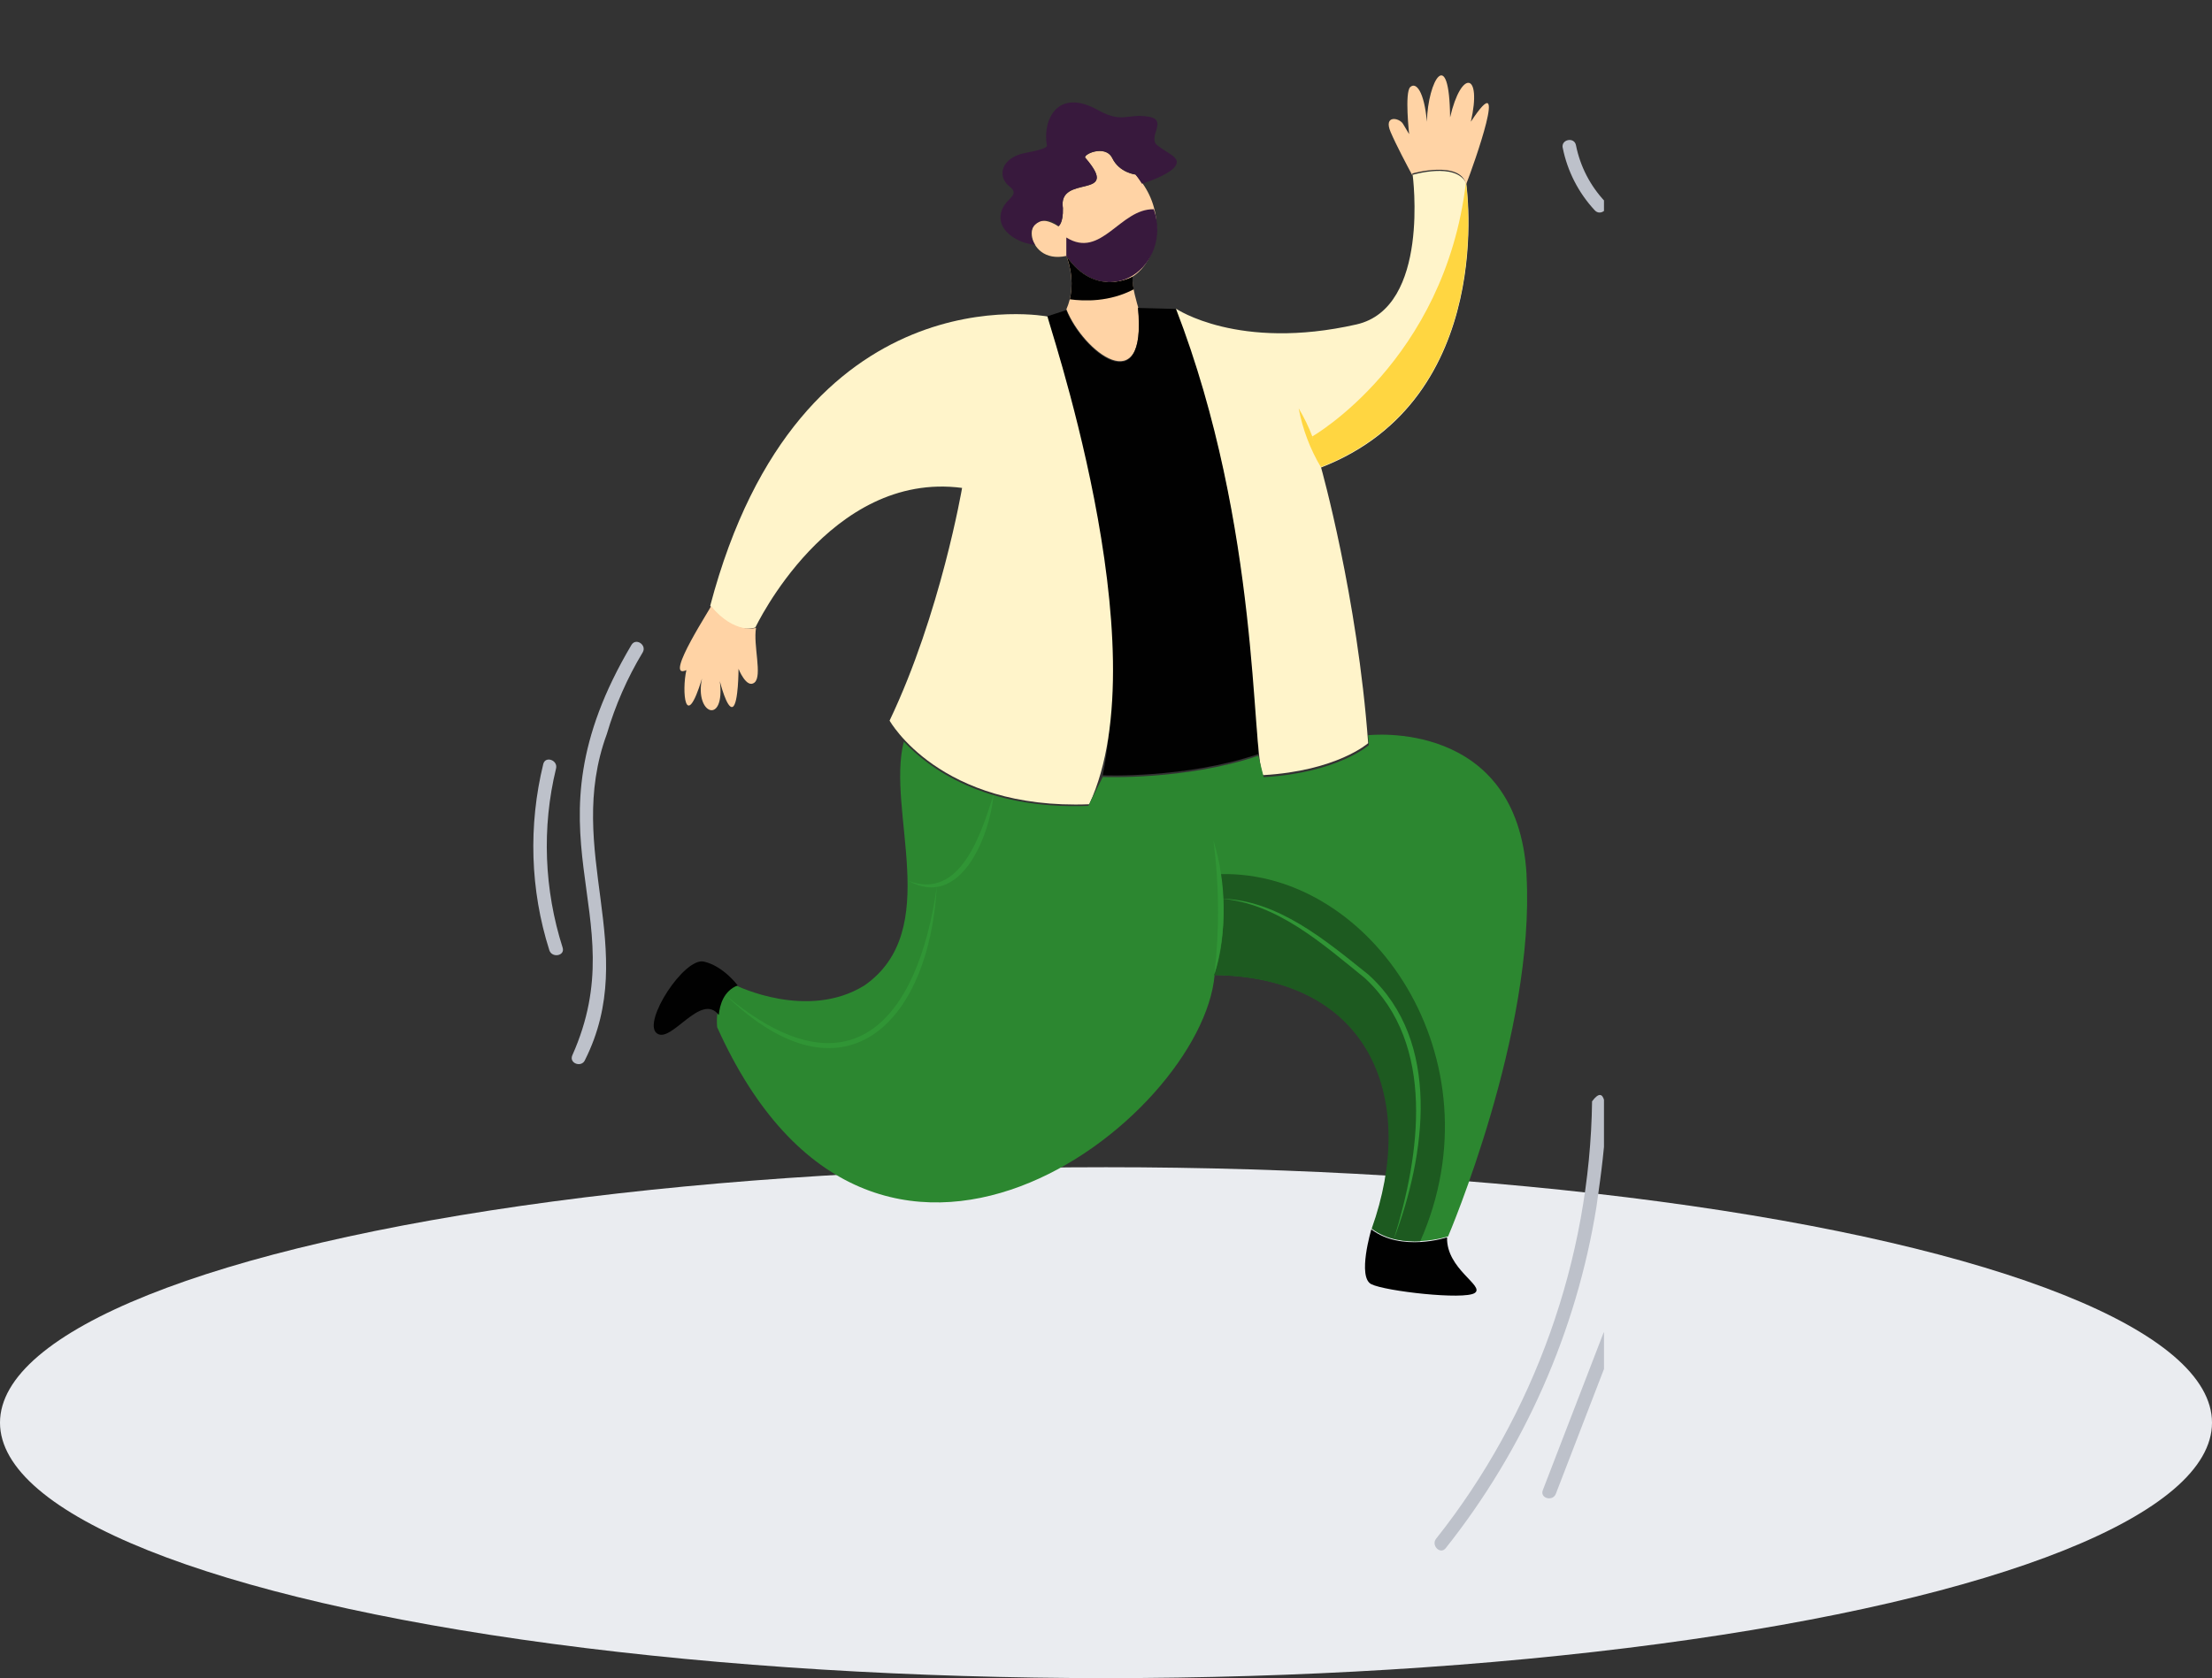 <svg width="593" height="450" viewBox="0 0 593 450" fill="none" xmlns="http://www.w3.org/2000/svg">
    <rect x="0" y="0" width="593" height="450" fill="#333333" stroke="none"/>
    <ellipse cx="296.5" cy="381.5" rx="296.5" ry="68.5" fill="#EAECF0"/>
    <g clip-path="url(#clip0_0_1)">
    <path d="M436.286 15.438C425.263 31.974 435.717 52.386 442.142 68.514C443.001 70.674 446.256 69.066 445.397 66.93C439.42 51.606 429.437 33.15 439.335 17.406C440.617 15.474 437.58 13.506 436.286 15.45V15.438Z" fill="#BDC1CA"/>
    <path d="M418.942 39.638C420.188 45.89 423.177 51.734 427.545 56.414C429.13 58.106 431.852 55.73 430.255 54.026C426.298 49.802 423.612 44.594 422.487 38.93C422.039 36.65 418.47 37.358 418.929 39.638H418.942Z" fill="#BDC1CA"/>
    <path d="M304.403 46.828C318.875 62.452 302.915 88.372 285.89 68.62C274.262 71.236 273.536 54.136 283.737 60.688C283.737 60.688 285.056 59.98 284.935 55.828C283.458 46.468 300.798 53.824 291.021 42.436C289.823 41.608 296.272 38.524 298.184 42.436C300.096 46.348 304.391 46.816 304.391 46.816L304.403 46.828Z" fill="#FFD3A5"/>
    <path d="M310.232 38.964C307.51 36.708 313.366 32.088 307.752 31.26C302.137 30.432 300.939 33.036 294.732 29.724C283.346 23.16 279.462 32.352 280.636 38.964C280.636 38.964 281.591 39.792 275.021 40.98C268.451 42.168 267.144 47.256 270.605 49.98C274.065 52.704 268.572 53.148 268.221 57.96C267.918 62.052 272.795 65.232 277.502 65.652C273.872 60.6 280.418 56.844 283.757 60.648C283.757 60.648 285.076 59.94 284.955 55.788C283.479 46.428 300.818 53.784 291.042 42.396C289.844 41.568 296.293 38.484 298.205 42.396C300.117 46.308 304.412 46.776 304.412 46.776C304.412 46.776 305.162 47.724 306.13 49.26C306.13 49.26 312.894 47.244 314.927 44.76C316.96 42.276 312.967 41.208 310.244 38.952L310.232 38.964Z" fill="#38193D"/>
    <path d="M309.313 56.11C300.262 55.906 295.217 69.574 285.863 63.682V68.662C297.068 84.25 314.468 71.098 309.313 56.11Z" fill="#38193D"/>
    <path d="M285.882 68.714C285.882 68.714 288.991 75.938 285.882 82.934C290.298 94.13 307.601 107.942 305.109 82.346C305.109 82.346 303.197 76.19 303.669 74.174C303.669 74.174 293.638 79.982 285.87 68.726L285.882 68.714Z" fill="#FFD3A5"/>
    <path d="M286.791 80.258C290.723 80.798 297.463 80.99 303.937 77.582C303.67 76.214 303.513 74.882 303.695 74.138C303.695 74.138 293.664 79.946 285.896 68.69C285.896 68.69 288.267 74.21 286.791 80.27V80.258Z" fill="#010101"/>
    <path d="M315.407 82.848L305.062 82.572C307.554 108.228 290.203 94.284 285.835 83.16L280.62 84.864C280.62 84.864 305.534 159.096 295.624 207.9C295.624 207.9 317.73 208.848 337.32 202.212C337.32 202.212 336.159 135.588 315.419 82.836L315.407 82.848Z" fill="#010101"/>
    <path d="M280.86 84.878C280.86 84.878 214.285 71.93 190.4 162.434C190.4 162.434 195.809 170.174 202.5 168.278C202.5 168.278 222.356 126.17 257.918 130.838C257.918 130.838 252.183 164.498 238.485 193.238C238.485 193.238 251.868 217.25 292.004 215.666C311.594 173.654 279.698 83.054 280.86 84.89V84.878Z" fill="#FFF4CA"/>
    <path d="M393.047 49.09C390.179 43.402 378.709 46.882 378.709 46.882C378.709 46.882 383.488 82.486 363.656 86.998C331.978 94.186 315.244 82.762 315.244 82.762C337.968 141.586 335.366 200.83 338.585 207.862C358.417 206.722 366.778 199.282 366.778 199.282C363.91 159.958 354.158 125.362 354.158 125.362C401.735 106.882 393.059 49.078 393.059 49.078L393.047 49.09Z" fill="#FFF4CA"/>
    <path d="M190.579 162.526C191.655 161.434 177.45 182.686 184.008 179.698C182.726 185.242 183.682 196.714 188.195 181.954C186.114 191.626 194.475 194.554 192.974 182.662C192.974 182.662 194.886 190.366 196.435 189.538C197.984 188.71 197.984 179.35 197.984 179.35C197.984 179.35 200.138 184.798 202.279 183.022C204.421 181.246 201.88 173.026 202.679 168.37C202.679 168.37 197.028 170.23 190.579 162.526Z" fill="#FFD3A5"/>
    <path d="M378.666 47.09C378.63 46.754 378.605 46.55 378.605 46.55C378.436 46.526 391.589 42.854 393.029 49.478C395.146 44.066 404.874 16.55 394.311 32.642C397.36 19.31 391.722 18.566 388.745 31.478C388.564 11.882 382.78 21.554 382.526 32.642C381.8 24.446 379.598 21.902 378.061 23.354C376.524 24.806 377.77 35.978 377.77 35.978C377.77 35.978 377.117 34.886 376.125 33.218C375.133 31.55 370.825 30.746 372.797 35.39C374.273 38.858 377.25 44.462 378.666 47.09Z" fill="#FFD3A5"/>
    <path d="M409.255 234.644C406.859 192.476 366.772 197.156 366.759 197.156C366.832 198.044 366.905 198.932 366.965 199.82C366.965 199.82 358.604 207.26 338.772 208.4L337.332 202.664C317.742 209.3 295.636 208.352 295.636 208.352C292.804 213.884 291.776 216.092 291.776 216.092C263.752 217.196 248.784 205.82 242.299 198.86C237.519 217.544 252.971 249.44 231.736 264.26C216.441 273.74 197.335 264.26 197.335 264.26C191.128 266.624 192.265 275.468 192.265 275.468C234.398 369.128 322.292 300.284 325.619 261.416C368.332 262.04 380.057 295.4 367.909 329.408C376.028 335.564 388.213 331.544 388.213 331.544C388.213 331.544 411.626 276.812 409.23 234.644H409.255Z" fill="#2C8730"/>
    <path d="M337.184 201.468C337.184 201.072 337.16 200.556 337.136 199.932C337.16 200.556 337.172 201.072 337.184 201.468Z" fill="#2C8730"/>
    <path d="M380.745 332.862C402.259 284.13 367.81 233.43 327.215 234.402C329.707 251.382 325.436 261.486 325.436 261.486C368.149 262.11 379.874 295.47 367.726 329.478C371.731 332.514 376.716 333.066 380.745 332.862Z" fill="#1D5A20"/>
    <path d="M192.693 272.186C192.959 269.414 194.036 265.682 197.763 264.254C197.763 264.254 193.939 259.046 188.688 257.858C183.437 256.67 172.208 273.962 176.031 277.046C179.855 280.13 187.877 265.874 192.705 272.186H192.693Z" fill="#010101"/>
    <path d="M367.631 329.682C367.631 329.682 363.807 342.474 367.631 344.37C371.454 346.266 392.472 348.63 395.34 346.734C398.207 344.838 387.692 340.338 387.934 331.806C387.934 331.806 375.75 335.838 367.631 329.67V329.682Z" fill="#010101"/>
    <path d="M266.371 213.01C265.439 223.966 257.55 244.102 243.441 236.158C257.538 241.69 263.164 223.15 266.371 213.01Z" fill="#309535"/>
    <path d="M325.303 225.372C328.86 236.952 328.969 249.708 325.545 261.336C326.948 249.36 326.864 237.324 325.303 225.372Z" fill="#309535"/>
    <path d="M373.668 332.266C380.65 309.802 385.055 280.114 365.949 262.33C354.659 253.21 342.342 242.086 327.192 240.982C342.535 241.234 355.434 252.238 366.844 261.346C386.591 279.226 382.151 309.874 373.681 332.278L373.668 332.266Z" fill="#309535"/>
    <path d="M251.145 237.74C249.039 274.748 225.977 297.368 194.396 266.744C227.743 294.752 246.05 273.884 251.145 237.74Z" fill="#309535"/>
    <path d="M351.769 117.052L354.092 125.248C401.669 106.768 392.994 48.964 392.994 48.964C387.258 96.82 351.769 117.052 351.769 117.052Z" fill="#FFD641"/>
    <path d="M354.163 125.364C351.235 120.456 349.202 115.104 348.149 109.488C351.102 114.444 353.086 119.7 354.163 125.364Z" fill="#FFD641"/>
    <path d="M169.287 172.93C138.843 224.278 170.715 244.27 153.412 283.03C152.516 285.178 155.941 286.366 156.836 284.23C171.731 254.53 151.125 228.286 162.68 196.834C164.943 189.166 168.149 181.81 172.288 174.958C173.486 172.978 170.497 170.938 169.287 172.93Z" fill="#BDC1CA"/>
    <path d="M145.643 204.866C141.626 221.306 142.122 238.646 147.265 254.798C147.954 256.982 151.536 256.334 150.834 254.126C145.885 238.61 145.208 221.906 149.068 206.078C149.612 203.846 146.2 202.622 145.643 204.878V204.866Z" fill="#BDC1CA"/>
    <path d="M426.808 295.312C426.251 337.552 411.356 379.42 385.002 412.612C383.574 414.412 386.127 416.98 387.567 415.156C408.609 388.672 422.645 356.908 427.981 323.608C428.344 320.5 434.019 285.664 426.82 295.312H426.808Z" fill="#BDC1CA"/>
    <path d="M429.813 357.566C424.404 371.582 419.007 385.598 413.599 399.614C412.764 401.786 416.273 402.722 417.096 400.574C422.504 386.558 427.901 372.542 433.31 358.526C434.144 356.354 430.635 355.418 429.813 357.566Z" fill="#BDC1CA"/>
    </g>
    <defs>
    <clipPath id="clip0_0_1">
    <rect width="287" height="416" fill="white" transform="translate(143)"/>
    </clipPath>
    </defs>
      </svg>